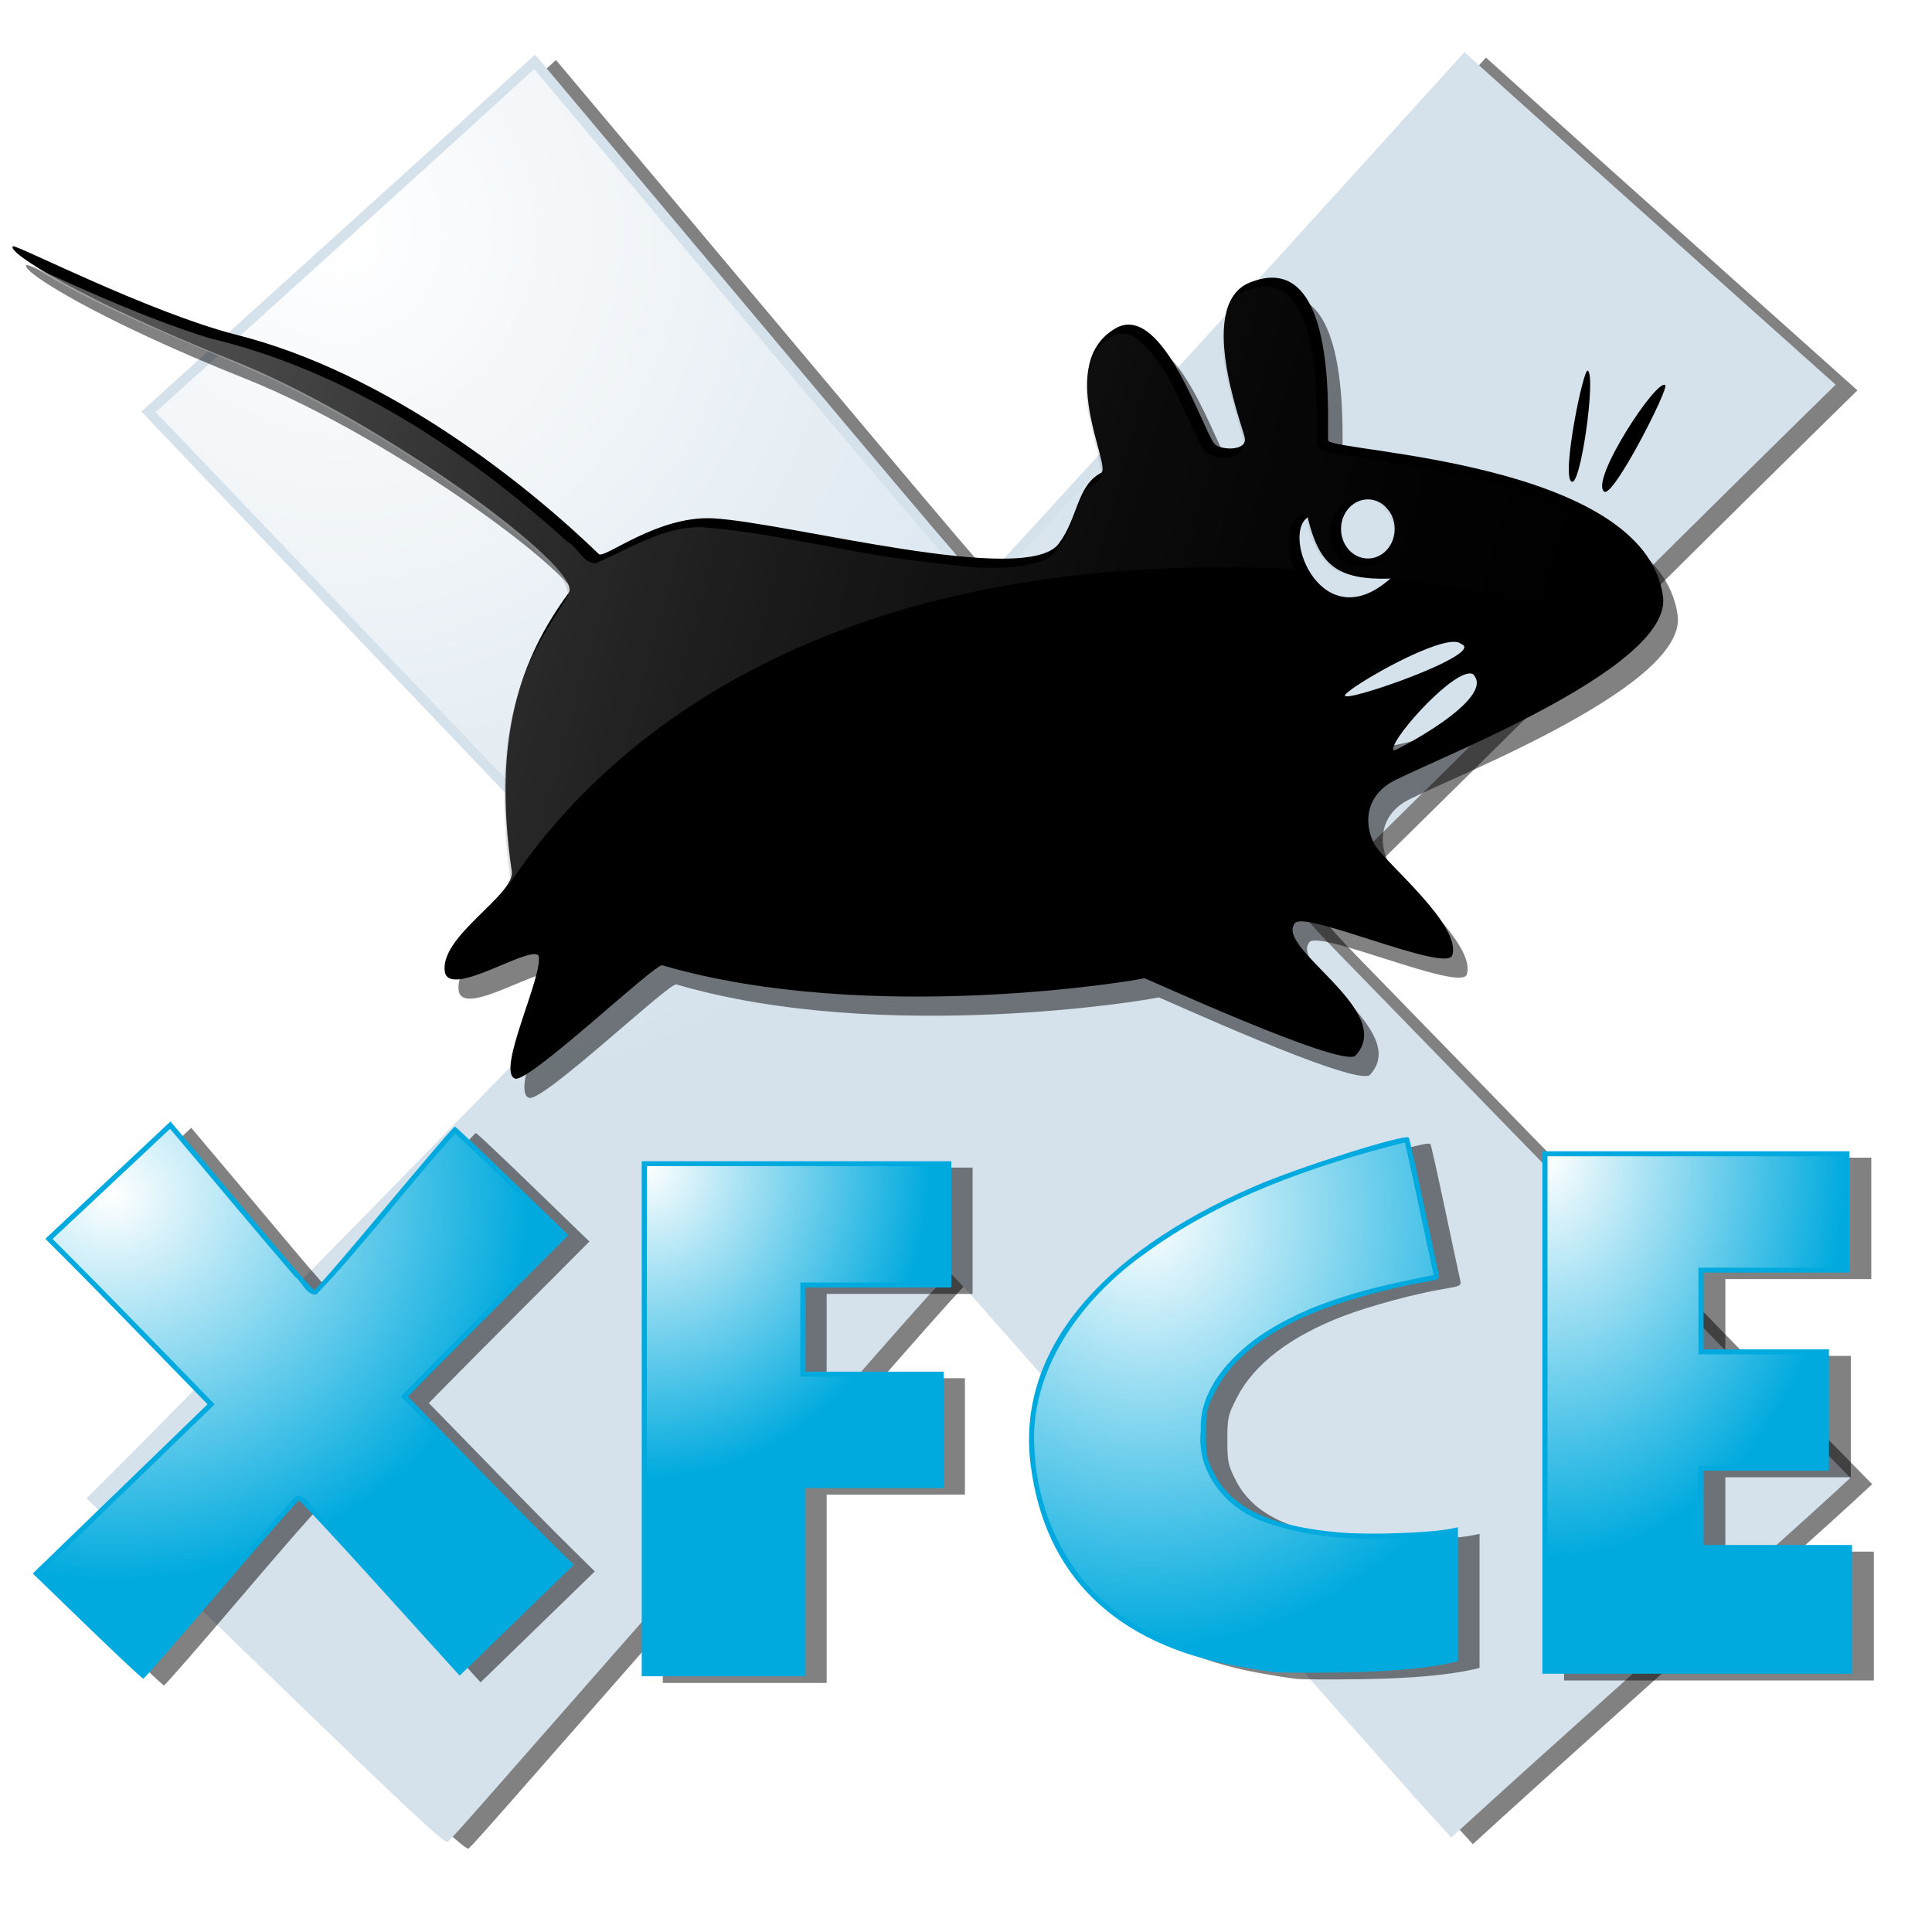 <?xml version="1.0" encoding="UTF-8" standalone="no"?>
<!-- Created with Inkscape (http://www.inkscape.org/) -->

<svg
   xmlns:dc="http://purl.org/dc/elements/1.1/"
   xmlns:cc="http://creativecommons.org/ns#"
   xmlns:rdf="http://www.w3.org/1999/02/22-rdf-syntax-ns#"
   xmlns:svg="http://www.w3.org/2000/svg"
   xmlns="http://www.w3.org/2000/svg"
   xmlns:xlink="http://www.w3.org/1999/xlink"
   xmlns:sodipodi="http://sodipodi.sourceforge.net/DTD/sodipodi-0.dtd"
   xmlns:inkscape="http://www.inkscape.org/namespaces/inkscape"
   width="16"
   height="16"
   id="svg2"
   sodipodi:version="0.32"
   inkscape:version="0.92.4 (5da689c313, 2019-01-14)"
   version="1.0"
   sodipodi:docname="xfce_logo.svg"
   inkscape:output_extension="org.inkscape.output.svg.inkscape"
   inkscape:export-filename="/home/knome/xfce_logo.png"
   inkscape:export-xdpi="96"
   inkscape:export-ydpi="96">
  <defs
     id="defs4">
    <linearGradient
       id="linearGradient3961">
      <stop
         id="stop3963"
         offset="0"
         style="stop-color:#cecece;stop-opacity:0.702;" />
      <stop
         id="stop3965"
         offset="1"
         style="stop-color:#1d1d1d;stop-opacity:0;" />
    </linearGradient>
    <linearGradient
       inkscape:collect="always"
       id="linearGradient3911">
      <stop
         style="stop-color:#ffffff;stop-opacity:1;"
         offset="0"
         id="stop3913" />
      <stop
         style="stop-color:#ffffff;stop-opacity:0;"
         offset="1"
         id="stop3915" />
    </linearGradient>
    <linearGradient
       inkscape:collect="always"
       id="linearGradient3891">
      <stop
         style="stop-color:#ffffff;stop-opacity:1;"
         offset="0"
         id="stop3893" />
      <stop
         style="stop-color:#ffffff;stop-opacity:0;"
         offset="1"
         id="stop3895" />
    </linearGradient>
    <linearGradient
       inkscape:collect="always"
       id="linearGradient3883">
      <stop
         style="stop-color:#ffffff;stop-opacity:1;"
         offset="0"
         id="stop3885" />
      <stop
         style="stop-color:#ffffff;stop-opacity:0;"
         offset="1"
         id="stop3887" />
    </linearGradient>
    <linearGradient
       inkscape:collect="always"
       id="linearGradient3875">
      <stop
         style="stop-color:#ffffff;stop-opacity:1;"
         offset="0"
         id="stop3877" />
      <stop
         style="stop-color:#ffffff;stop-opacity:0;"
         offset="1"
         id="stop3879" />
    </linearGradient>
    <linearGradient
       inkscape:collect="always"
       id="linearGradient3867">
      <stop
         style="stop-color:#ffffff;stop-opacity:1;"
         offset="0"
         id="stop3869" />
      <stop
         style="stop-color:#ffffff;stop-opacity:0;"
         offset="1"
         id="stop3871" />
    </linearGradient>
    <filter
       inkscape:collect="always"
       id="filter3721">
      <feGaussianBlur
         inkscape:collect="always"
         stdDeviation="4.68"
         id="feGaussianBlur3723" />
    </filter>
    <filter
       inkscape:collect="always"
       id="filter3737">
      <feGaussianBlur
         inkscape:collect="always"
         stdDeviation="7.061"
         id="feGaussianBlur3739" />
    </filter>
    <filter
       inkscape:collect="always"
       id="filter3843">
      <feGaussianBlur
         inkscape:collect="always"
         stdDeviation="4.907"
         id="feGaussianBlur3845" />
    </filter>
    <radialGradient
       inkscape:collect="always"
       xlink:href="#linearGradient3911"
       id="radialGradient4117"
       gradientUnits="userSpaceOnUse"
       gradientTransform="matrix(0.684,0,0,0.718,0.775,332.991)"
       cx="157.179"
       cy="381.116"
       fx="157.179"
       fy="381.116"
       r="339.062" />
    <radialGradient
       inkscape:collect="always"
       xlink:href="#linearGradient3867"
       id="radialGradient4119"
       gradientUnits="userSpaceOnUse"
       gradientTransform="matrix(1.086,1.1824124e-7,-1.1280596e-7,1.036,-26.993,85.753)"
       cx="68.983"
       cy="759.005"
       fx="68.983"
       fy="759.005"
       r="102.922" />
    <radialGradient
       inkscape:collect="always"
       xlink:href="#linearGradient3875"
       id="radialGradient4121"
       gradientUnits="userSpaceOnUse"
       gradientTransform="matrix(1.297,-4.4985834e-7,5.1150879e-7,1.475,-205.759,-311.565)"
       cx="305.677"
       cy="797.109"
       fx="305.677"
       fy="797.109"
       r="58.5" />
    <radialGradient
       inkscape:collect="always"
       xlink:href="#linearGradient3883"
       id="radialGradient4123"
       gradientUnits="userSpaceOnUse"
       gradientTransform="matrix(1.309,-7.0125078e-8,7.8281468e-8,1.461,-284.406,-260.992)"
       cx="464.792"
       cy="779.329"
       fx="464.792"
       fy="779.329"
       r="81.872" />
    <radialGradient
       inkscape:collect="always"
       xlink:href="#linearGradient3891"
       id="radialGradient4125"
       gradientUnits="userSpaceOnUse"
       gradientTransform="matrix(1.367,-4.6680105e-7,6.466944e-7,1.894,-429.863,-622.147)"
       cx="630"
       cy="783.375"
       fx="630"
       fy="783.375"
       r="58.5" />
    <linearGradient
       inkscape:collect="always"
       xlink:href="#linearGradient3961"
       id="linearGradient4127"
       gradientUnits="userSpaceOnUse"
       gradientTransform="translate(37.366,304.468)"
       x1="22.278"
       y1="86.188"
       x2="610.838"
       y2="243.856" />
    <clipPath
       clipPathUnits="userSpaceOnUse"
       id="clipPath1126">
      <rect
         style="opacity:0.5;vector-effect:none;fill:#ffffff;fill-opacity:1;fill-rule:nonzero;stroke:none;stroke-width:3.025;stroke-linecap:square;stroke-linejoin:miter;stroke-miterlimit:4;stroke-dasharray:none;stroke-dashoffset:0;stroke-opacity:1;paint-order:normal"
         id="rect1128"
         width="512"
         height="512"
         x="17.85"
         y="549.145" />
    </clipPath>
  </defs>
  <sodipodi:namedview
     id="base"
     pagecolor="#ffffff"
     bordercolor="#666666"
     borderopacity="1.0"
     gridtolerance="10000"
     guidetolerance="10"
     objecttolerance="10"
     inkscape:pageopacity="0.0"
     inkscape:pageshadow="2"
     inkscape:zoom="5.6"
     inkscape:cx="72.482143"
     inkscape:cy="46.351589"
     inkscape:document-units="px"
     inkscape:current-layer="layer10"
     showgrid="false"
     inkscape:window-width="1617"
     inkscape:window-height="1080"
     inkscape:window-x="301"
     inkscape:window-y="0"
     inkscape:window-maximized="0" />
  <g
     inkscape:groupmode="layer"
     id="layer10"
     inkscape:label="Mouse_Path"
     style="display:inline"
     transform="translate(-27.366,-1023.325)">
    <g
       id="g1124"
       transform="matrix(0.031,0,0,0.03,26.808,1007.055)"
       clip-path="url(#clipPath1126)"
       style="stroke-width:32.582">
      <path
         transform="matrix(0.684,0,0,0.684,-6.06,348.604)"
         style="opacity:0.7;fill:#000000;fill-opacity:1;stroke-width:32.582;filter:url(#filter3737)"
         d="m 146.931,960.49 -69.922,-69.927 10.47,-10.78 c 11.665,-12.01 22.579,-23.461 46.97,-49.279 9.075,-9.606 24.861,-26.247 35.079,-36.981 10.219,-10.734 23.468,-24.691 29.444,-31.016 19.607,-20.754 41.657,-44.058 68.431,-72.321 l 26.355,-27.821 -6.996,-7.179 c -3.848,-3.948 -26.508,-28.329 -50.355,-54.179 -58.908,-63.853 -78.358,-84.909 -78.982,-85.5 -0.29,-0.275 -13.673,-14.761 -29.741,-32.191 L 98.47,451.625 136.21,416.34 c 75.181,-70.293 82.964,-77.582 99.404,-93.11 l 16.705,-15.777 7.963,9.777 c 4.379,5.378 30.079,37.002 57.11,70.277 98.249,120.943 108.267,133.097 109.403,132.73 1.081,-0.35 19.514,-21.078 78.018,-87.729 25.607,-29.173 29.527,-33.624 31.168,-35.391 0.567,-0.61 18.703,-21.256 40.303,-45.879 l 39.272,-44.77 20.197,18.804 c 11.108,10.342 43.749,40.559 72.536,67.147 l 52.339,48.343 -18.347,18.623 c -21.983,22.314 -50.25,51.225 -101.326,103.635 -20.897,21.443 -48.905,50.032 -62.239,63.531 -13.334,13.499 -24.873,25.403 -25.641,26.454 -1.29,1.765 0.326,3.733 21.239,25.864 12.45,13.174 30.511,32.349 40.136,42.609 9.625,10.261 29.391,31.227 43.925,46.592 14.534,15.365 32.759,34.678 40.5,42.918 14.734,15.683 19.645,20.87 49.356,52.127 l 18.163,19.108 -7.222,6.894 c -3.972,3.792 -12.622,11.883 -19.222,17.98 -44.53,41.135 -99.505,92.146 -113.264,105.096 l -16.264,15.308 -7.282,-8.248 c -11.164,-12.644 -53.068,-61.593 -149.169,-174.248 -9.384,-11 -21.948,-25.738 -27.921,-32.75 -5.973,-7.013 -11.223,-12.75 -11.666,-12.75 -0.444,0 -12.873,14.241 -27.621,31.647 -14.748,17.406 -31.25,36.868 -36.671,43.25 -5.422,6.382 -14.04,16.553 -19.152,22.603 -9.748,11.536 -12.219,14.447 -56.49,66.526 -15.125,17.793 -33.658,39.611 -41.184,48.485 -7.526,8.874 -14.298,16.643 -15.048,17.266 -1.089,0.904 -15.466,-12.971 -71.286,-68.795 z"
         id="path3689"
         inkscape:connector-curvature="0" />
      <path
         id="path2626"
         d="m 88.892,1003.78 -47.795,-47.799 7.157,-7.368 c 7.973,-8.209 15.434,-16.037 32.106,-33.684 6.203,-6.566 16.993,-17.941 23.978,-25.278 6.985,-7.337 16.042,-16.877 20.126,-21.201 13.402,-14.186 28.475,-30.116 46.776,-49.435 l 18.015,-19.017 -4.782,-4.907 C 181.844,792.391 166.354,775.726 150.053,758.056 109.787,714.409 96.492,700.016 96.065,699.612 95.867,699.424 86.719,689.522 75.736,677.608 L 55.767,655.945 81.564,631.826 c 51.39,-48.049 56.71,-53.031 67.948,-63.645 l 11.418,-10.785 5.443,6.683 c 2.994,3.676 20.56,25.293 39.038,48.038 67.158,82.671 74.006,90.979 74.782,90.728 0.739,-0.239 13.339,-14.408 53.329,-59.967 17.504,-19.941 20.183,-22.984 21.305,-24.192 0.388,-0.417 12.785,-14.53 27.549,-31.361 l 26.845,-30.602 13.806,12.854 c 7.593,7.07 29.905,27.724 49.582,45.898 l 35.776,33.045 -12.541,12.73 c -15.026,15.253 -34.349,35.015 -69.261,70.84 -14.284,14.657 -33.429,34.2 -42.544,43.427 -9.115,9.227 -17.002,17.365 -17.527,18.083 -0.882,1.206 0.223,2.552 14.518,17.679 8.51,9.005 20.856,22.112 27.435,29.126 6.579,7.014 20.09,21.345 30.025,31.848 9.935,10.503 22.392,23.705 27.684,29.337 10.071,10.72 13.428,14.266 33.737,35.631 l 12.415,13.062 -4.936,4.713 c -2.715,2.592 -8.628,8.122 -13.139,12.29 -30.439,28.118 -68.017,62.986 -77.422,71.839 l -11.117,10.464 -4.978,-5.638 c -7.631,-8.643 -36.274,-42.102 -101.965,-119.107 -6.414,-7.519 -15.003,-17.593 -19.085,-22.386 -4.083,-4.793 -7.671,-8.715 -7.975,-8.715 -0.303,0 -8.799,9.735 -18.88,21.632 -10.081,11.898 -21.361,25.201 -25.067,29.564 -3.706,4.362 -9.597,11.315 -13.092,15.45 -6.663,7.886 -8.353,9.875 -38.614,45.474 -10.339,12.162 -23.007,27.076 -28.151,33.142 -5.144,6.066 -9.773,11.377 -10.286,11.802 -0.744,0.618 -10.572,-8.866 -48.728,-47.025 z"
         style="fill:#d5e2ec;fill-opacity:1;stroke-width:22.271"
         inkscape:connector-curvature="0" />
      <path
         id="path3900"
         d="m 384.418,589.13 c -34.115,38.563 -67.803,77.645 -102.255,115.798 -4.208,2.224 -6.798,-3.309 -9.076,-5.761 -37.964,-45.506 -74.866,-91.889 -112.404,-137.764 -33.548,31.727 -67.379,63.151 -101.08,94.715 43.041,46.348 85.569,93.203 128.999,139.124 3.481,1.572 4.047,6.356 1.004,8.694 -22.838,23.258 -44.998,47.382 -67.559,70.988 -25.635,27.081 -51.268,54.164 -77.119,81.038 30.719,30.488 61.051,61.707 92.215,91.425 44.261,-51.568 87.771,-104.008 132.31,-155.316 2.27,-2.315 5.272,-0.165 6.5,2.14 43.15,49.635 85.339,100.213 128.489,149.803 2.556,3.716 5.61,-3.609 8.409,-4.929 31.731,-29.792 63.939,-59.051 95.611,-88.911 -47.795,-50.452 -95.715,-100.797 -142.969,-151.748 -2.434,-2.287 -2.544,-6.447 0.528,-8.305 45.284,-46.281 90.45,-92.781 135.853,-138.883 1.347,-0.92 4.156,-3.211 1.12,-4.005 -31.21,-28.854 -62.479,-57.64 -93.604,-86.576 -8.324,9.491 -16.647,18.983 -24.971,28.474 z"
         style="fill:url(#radialGradient4117);fill-opacity:1;stroke-width:22.271"
         inkscape:connector-curvature="0" />
      <path
         transform="matrix(0.684,0,0,0.684,-6.06,348.604)"
         style="opacity:0.7;fill:#000000;fill-opacity:1;stroke-width:32.582;filter:url(#filter3721)"
         d="m 77.289,942.2 -21.246,-21.246 34.158,-34.169 34.158,-34.169 -24.331,-25.835 C 86.646,812.572 72.378,797.54 68.322,793.377 l -7.375,-7.569 24.461,-23.703 24.461,-23.703 11.336,13.89 c 6.235,7.64 18.696,22.95 27.69,34.022 8.995,11.072 16.712,20.131 17.149,20.131 0.437,0 9.466,-10.688 20.064,-23.75 26.601,-32.785 34.349,-42.143 34.941,-42.201 0.28,-0.027 10.368,9.818 22.419,21.878 l 21.91,21.927 -24.453,25.323 c -13.449,13.927 -27.56,28.596 -31.357,32.597 l -6.904,7.275 4.483,4.725 c 2.466,2.599 12.308,13.05 21.871,23.225 9.563,10.175 22.133,23.335 27.932,29.244 l 10.544,10.744 -22.309,22.39 -22.309,22.39 -30.993,-35.384 c -17.046,-19.461 -31.361,-35.384 -31.812,-35.384 -0.451,0 -14.164,16.2 -30.475,36 -16.31,19.8 -29.972,36 -30.358,36 -0.387,0 -10.264,-9.561 -21.949,-21.246 z M 294.041,858.446 v -104 h 60.5 60.5 v 25.5 25.5 h -28.5 -28.5 v 17 17 h 27 27 v 23.5 23.5 h -27 -27 v 38 38 h -32 -32 z m 247.5,102.369 c -2.2,-0.231 -8.843,-1.323 -14.763,-2.427 -47.885,-8.931 -75.421,-36.779 -80.781,-81.692 -5.336,-44.712 25.851,-84.57 87.801,-112.214 17.499,-7.809 58.453,-21.159 60.039,-19.573 0.224,0.224 2.834,12.249 5.798,26.722 2.965,14.473 5.616,27.281 5.891,28.463 0.456,1.958 -0.098,2.25 -6.243,3.297 -11.278,1.92 -28.631,6.745 -39.24,10.909 -20.76,8.15 -35.084,19.458 -41.764,32.973 -3.533,7.147 -3.74,8.098 -3.74,17.137 0,8.802 0.264,10.107 3.295,16.267 6.899,14.021 22.327,21.41 49.608,23.76 11.486,0.989 34.665,0.137 42.846,-1.575 l 2.75,-0.576 v 27.06 27.06 l -2.25,0.535 c -9.855,2.342 -24.947,3.717 -43.75,3.986 -11.825,0.169 -23.3,0.118 -25.5,-0.113 z m 104.5,-104.869 v -105.5 h 60 60 v 24.5 24.5 h -28.5 -28.5 v 15.5 15.5 h 24.5 24.5 v 24.5 24.5 h -24.5 -24.5 v 15 15 h 29 29 v 26 26 h -60.5 -60.5 z"
         id="path3699"
         inkscape:connector-curvature="0" />
      <path
         id="path2557"
         d="M 41.274,991.223 26.752,976.7 50.1,953.344 73.449,929.988 56.818,912.328 c -9.147,-9.713 -18.9,-19.988 -21.673,-22.834 l -5.041,-5.174 16.72,-16.202 16.72,-16.202 7.749,9.495 c 4.262,5.222 12.779,15.687 18.928,23.256 6.148,7.568 11.423,13.761 11.722,13.761 0.299,0 6.47,-7.305 13.715,-16.234 18.183,-22.41 23.479,-28.807 23.884,-28.846 0.191,-0.018 7.087,6.711 15.325,14.955 L 169.843,883.291 153.128,900.6 c -9.193,9.52 -18.839,19.547 -21.434,22.282 l -4.719,4.973 3.064,3.23 c 1.685,1.776 8.413,8.92 14.95,15.876 6.537,6.955 15.129,15.95 19.093,19.99 l 7.207,7.344 -15.25,15.305 -15.25,15.305 -21.185,-24.187 C 107.953,967.414 98.168,956.53 97.86,956.53 c -0.308,0 -9.682,11.074 -20.831,24.608 -11.149,13.534 -20.487,24.608 -20.751,24.608 -0.264,0 -7.016,-6.535 -15.003,-14.523 z m 148.161,-57.25 v -71.089 h 41.355 41.355 v 17.431 17.431 h -19.481 -19.481 v 11.62 11.62 h 18.456 18.456 v 16.063 16.063 h -18.456 -18.456 v 25.975 25.975 h -21.874 -21.874 z m 169.179,69.975 c -1.504,-0.158 -6.045,-0.904 -10.091,-1.659 -32.732,-6.105 -51.554,-25.14 -55.218,-55.841 -3.647,-30.563 17.671,-57.808 60.017,-76.704 11.962,-5.338 39.955,-14.464 41.04,-13.379 0.153,0.153 1.937,8.373 3.963,18.266 2.027,9.893 3.839,18.648 4.027,19.456 0.312,1.338 -0.067,1.538 -4.267,2.253 -7.709,1.313 -19.571,4.61 -26.822,7.457 -14.191,5.571 -23.981,13.301 -28.548,22.539 -2.415,4.885 -2.557,5.536 -2.557,11.714 0,6.017 0.181,6.909 2.252,11.119 4.716,9.584 15.262,14.635 33.91,16.241 7.851,0.676 23.695,0.094 29.288,-1.077 l 1.88,-0.393 v 18.497 18.497 l -1.538,0.365 c -6.736,1.601 -17.053,2.541 -29.905,2.724 -8.083,0.115 -15.927,0.081 -17.431,-0.077 z m 71.431,-71.684 V 860.149 h 41.013 41.013 v 16.747 16.747 h -19.481 -19.481 v 10.595 10.595 h 16.747 16.747 v 16.747 16.747 h -16.747 -16.747 v 10.253 10.253 h 19.823 19.823 v 17.772 17.772 h -41.355 -41.355 z"
         style="fill:#00aade;fill-opacity:1;stroke-width:22.271"
         inkscape:connector-curvature="0" />
      <path
         id="path3857"
         d="m 47.791,869.108 c -5.248,5.077 -10.495,10.154 -15.743,15.23 14.585,15.071 28.924,30.382 43.299,45.67 -15.563,15.56 -31.122,31.124 -46.674,46.695 9.201,8.905 18.335,18.962 27.662,27 13.781,-15.822 26.73,-32.655 40.714,-48.34 3.067,-0.538 4.423,3.919 6.685,5.414 12.543,13.874 24.75,28.09 37.126,42.136 9.511,-9.536 19.017,-19.077 28.517,-28.624 -15.06,-15.186 -29.617,-30.94 -44.281,-46.439 14.182,-14.943 28.534,-29.723 42.85,-44.538 -9.431,-9.391 -18.804,-18.986 -28.346,-28.09 -12.671,14.513 -24.059,30.342 -37.04,44.431 -2.575,0.431 -3.919,-3.469 -5.781,-4.923 -11.252,-13.485 -22.209,-27.215 -33.353,-40.789 -5.212,5.055 -10.424,10.111 -15.636,15.166 z"
         style="fill:url(#radialGradient4119);fill-opacity:1;stroke-width:22.271"
         inkscape:connector-curvature="0" />
      <path
         id="path3855"
         d="m 190.802,933.981 c 0,23.241 0,46.481 0,69.722 13.671,0 27.342,0 41.013,0 0,-17.317 0,-34.633 0,-51.95 12.304,0 24.608,0 36.912,0 0,-9.798 0,-19.595 0,-29.393 -12.304,0 -24.608,0 -36.912,0 0,-8.658 0,-17.317 0,-25.975 12.987,0 25.975,0 38.962,0 0,-10.709 0,-21.418 0,-32.127 -26.658,0 -53.317,0 -79.975,0 0,23.241 0,46.481 0,69.722 z"
         style="fill:url(#radialGradient4121);fill-opacity:1;stroke-width:22.271"
         inkscape:connector-curvature="0" />
      <path
         id="path3853"
         d="m 393.005,857.766 c -24.621,6.485 -49.103,15.354 -69.509,30.888 -16.936,12.545 -30.714,32.247 -29.136,54.149 0.962,19.317 10.548,38.742 27.8,48.543 12.107,7.095 26.194,10.456 40.085,11.349 14.64,-0.028 29.57,0.29 43.876,-2.836 -0.173,-11.289 0.343,-23.393 -0.256,-34.178 -16.595,2.062 -34.171,2.638 -50.091,-3.183 -10.293,-3.65 -18.25,-13.945 -16.975,-25.163 -0.579,-10.864 7.373,-20.124 15.65,-26.146 13.627,-9.659 30.415,-13.629 46.567,-16.875 -2.598,-12.189 -5.016,-24.484 -7.69,-36.613 z"
         style="fill:url(#radialGradient4123);fill-opacity:1;stroke-width:22.271"
         inkscape:connector-curvature="0" />
      <path
         id="path3848"
         d="m 431.412,932.273 c 0,23.583 0,47.165 0,70.748 26.658,0 53.317,0 79.975,0 0,-10.937 0,-21.874 0,-32.81 -13.215,0 -26.431,0 -39.646,0 0,-7.747 0,-15.494 0,-23.241 11.165,0 22.329,0 33.494,0 0,-10.253 0,-20.507 0,-30.76 -11.165,0 -22.329,0 -33.494,0 0,-7.975 0,-15.95 0,-23.924 12.987,0 25.975,0 38.962,0 0,-10.253 0,-20.507 0,-30.76 -26.431,0 -52.861,0 -79.292,0 0,23.583 0,47.165 0,70.748 z"
         style="fill:url(#radialGradient4125);fill-opacity:1;stroke-width:22.271"
         inkscape:connector-curvature="0" />
      <path
         inkscape:export-ydpi="1026.8827"
         inkscape:export-xdpi="1026.8827"
         inkscape:export-filename="/home/knome/Stuff/xubuntu-mouse-draft-2.png"
         style="fill:#000000;fill-opacity:1;fill-rule:evenodd;stroke:none;stroke-width:0.179pt;stroke-linecap:butt;stroke-linejoin:miter;stroke-opacity:1"
         id="path13"
         d="m 462.863,648.644 c -2.292,-1.896 -20.265,26.462 -16.291,29.405 2.39,1.788 17.315,-28.394 16.291,-29.405 z"
         inkscape:connector-curvature="0" />
      <path
         inkscape:export-ydpi="1026.8827"
         inkscape:export-xdpi="1026.8827"
         inkscape:export-filename="/home/knome/Stuff/xubuntu-mouse-draft-2.png"
         style="fill:#000000;fill-opacity:1;fill-rule:evenodd;stroke:none;stroke-width:0.179pt;stroke-linecap:butt;stroke-linejoin:miter;stroke-opacity:1"
         id="path18"
         d="m 442.202,644.671 c -1.134,-1.317 -7.154,29.243 -4.37,30.596 2.39,1.788 6.552,-29.006 4.37,-30.596 z"
         inkscape:connector-curvature="0" />
      <path
         transform="matrix(0.684,0,0,0.684,-6.06,348.604)"
         sodipodi:nodetypes="cccccccccccccccscccccccccccsssccccc"
         style="opacity:0.7;fill:#000000;fill-opacity:1;fill-rule:evenodd;stroke:none;stroke-width:0.437pt;stroke-linecap:butt;stroke-linejoin:miter;stroke-opacity:1;filter:url(#filter3843)"
         d="m 45.625,390.159 c -3.443,1.885 27.553,22.094 85.469,45.938 57.92,23.844 137.93,84.277 131.656,94.031 -18.812,26.497 -29.908,58.188 -22.25,112.469 1.381,9.555 -28.316,26.146 -26.156,40.562 1.806,10.97 33.193,-10.875 36.625,-6.562 2.1,7.741 -16.792,46.919 -9.156,49.719 5.585,1.66 54.679,-46.587 57.531,-45.781 80.962,24.476 186.304,5.994 188.344,5.219 -0.192,-0.425 75.802,35.726 82.406,31.406 16.66,-18.041 -31.573,-43.468 -23.531,-53.625 3.526,-5.317 58.748,19.964 61.469,13.062 3.959,-11.948 -25.642,-37.036 -30.094,-44.469 -3.872,-6.853 -4.712,-17.919 5.219,-24.844 9.935,-6.924 111.51,-45.776 107.25,-75.844 -7.365,-54.635 -128.821,-58.183 -130.781,-62.781 -0.922,-2.16 5.345,-78.127 -30.094,-64.094 -21.819,8.121 -4.005,56.523 -2.594,62.781 1.302,5.761 -9.708,5.154 -11.781,2.625 -4.629,-5.652 -19.912,-56.103 -37.938,-47.094 -25.281,13.939 -1.489,57.433 -6.531,58.844 -9.367,5.235 -8.836,18.021 -16.344,28.438 -12.381,17.744 -105.021,-8.311 -134.969,-10.125 -21.925,-1.295 -42.896,16.694 -44.875,14.406 -26.696,-26.734 -81.928,-73.287 -142.438,-88.75 C 98.129,416.481 47.65,389.82 45.625,390.159 Z m 519.826,89.362 c 5.79,-1e-5 20.112,18.203 20.112,24.795 2e-5,6.592 -7.536,33.366 -13.326,33.366 -5.79,0 -51.929,-22.489 -51.929,-29.08 10e-6,-6.592 39.353,-29.08 45.143,-29.08 z M 604,535.266 c -7.842,-13.173 16.209,35.646 18.183,31.527 -56.677,35.222 -103.546,11.97 -103.915,9.152 -0.576,-2.012 75.225,-41.077 85.732,-40.679 z"
         id="path3840"
         inkscape:connector-curvature="0" />
      <path
         id="path14"
         d="m 21.51,610.318 c -2.354,1.289 18.834,15.102 58.422,31.401 39.591,16.298 94.282,57.608 89.994,64.275 -12.859,18.112 -20.444,39.774 -15.209,76.878 0.944,6.531 -19.356,17.872 -17.879,27.727 1.235,7.498 22.689,-7.434 25.035,-4.486 1.435,5.291 -11.478,32.071 -6.259,33.985 3.817,1.134 37.376,-31.844 39.326,-31.294 55.342,16.731 127.348,4.097 128.743,3.567 -0.131,-0.291 51.814,24.421 56.329,21.468 11.388,-12.332 -21.582,-29.713 -16.085,-36.655 2.41,-3.635 40.157,13.647 42.017,8.929 2.706,-8.167 -17.528,-25.316 -20.571,-30.397 -2.647,-4.684 -3.221,-12.249 3.567,-16.982 6.791,-4.733 76.223,-31.29 73.311,-51.843 -5.034,-37.346 -88.055,-39.771 -89.396,-42.914 -0.63,-1.477 3.653,-53.404 -20.571,-43.811 -14.915,5.551 -2.738,38.636 -1.773,42.914 0.89,3.938 -6.636,3.523 -8.053,1.794 -3.164,-3.864 -13.611,-38.349 -25.932,-32.191 -17.281,9.528 -1.017,39.258 -4.464,40.223 -6.403,3.578 -6.04,12.318 -11.172,19.438 -8.463,12.129 -71.787,-5.681 -92.258,-6.921 -14.987,-0.885 -29.321,11.411 -30.674,9.847 C 159.71,676.996 121.956,645.175 80.595,634.605 57.4,628.311 22.894,610.086 21.51,610.318 Z m 361.919,69.872 c 3.957,0 7.156,3.654 7.156,8.16 10e-6,4.506 -3.199,8.16 -7.156,8.16 -3.957,0 -7.177,-3.654 -7.177,-8.16 10e-6,-4.506 3.22,-8.16 7.177,-8.16 z m -16.085,4.956 c 3.046,13.147 7.8,17.337 22.066,16.918 -18.158,16.651 -29.194,-11.879 -22.066,-16.918 z m 39.261,34.37 c 0.743,0.028 1.315,0.198 1.688,0.555 7.154,2.593 -30.743,16.239 -30.995,14.312 -0.394,-1.375 22.125,-15.139 29.307,-14.867 z m 3.845,8.737 c 0.392,-0.03 0.736,0.022 1.025,0.171 6.752,6.709 -21.378,21.584 -21.062,21.062 -2.267,-1.37 14.163,-20.777 20.037,-21.233 z"
         style="fill:#000000;fill-opacity:1;fill-rule:evenodd;stroke:none;stroke-width:0.299pt;stroke-linecap:butt;stroke-linejoin:miter;stroke-opacity:1"
         inkscape:connector-curvature="0" />
      <path
         transform="matrix(0.684,0,0,0.684,-6.06,348.604)"
         id="path3939"
         d="m 47.522,390.655 0.844,0.531 0.562,0.344 c 29.148,18.335 61.612,30.408 92.75,44.812 36.344,18.52 71.206,40.965 101.625,68 5.2,5.607 13.146,10.979 13.75,19.219 -6.222,10.345 -13.118,20.628 -17.031,32.125 -9.888,26.114 -8.99,55.26 -5.531,82.531 -0.329,1.092 -0.741,2.122 -1.219,3.125 39.104,-61.644 122.41,-129.188 279.75,-129.188 9.336,0 18.549,0.257 27.656,0.75 -2.334,-5.474 -2.993,-11.63 -1.188,-17.219 0.934,-2.496 3.192,-3.995 5.281,-5.469 0.24,0.969 0.479,1.938 0.719,2.906 1.469,8.143 5.317,17.587 13.094,21.094 6.548,0.591 13.015,1.289 19.406,2.125 1.052,-0.023 2.109,-0.053 3.156,-0.062 -0.141,0.147 -0.294,0.291 -0.438,0.438 34.129,4.666 65.859,12.789 93.969,23.656 4.71,-5.799 7.742,-13.095 4.5,-20.312 -6.707,-19.964 -26.961,-29.843 -45.375,-36.844 -26.037,-9.701 -53.871,-12.756 -81.062,-17.781 -5.83,-1.282 -2.139,-9.145 -3.219,-13.094 -0.587,-16.335 -0.209,-34.316 -9.656,-48.281 -7.114,-9.935 -24.85,-4.618 -26.219,7.344 -3.36,17.396 3.602,34.527 7.375,51.188 -1.196,6.666 -11.502,6.571 -15.5,2.531 -8.718,-15.11 -12.747,-34.201 -26.875,-45.625 -7.128,-5.139 -15.245,2.944 -17.562,9.594 -5.117,15.154 2.324,30.401 4.312,45.344 -0.368,4.098 -5.979,4.363 -7.031,8.375 -5.193,8.827 -5.785,22.067 -16.125,26.844 -16.458,5.336 -34.353,1.586 -51.125,-0.344 -27.409,-3.639 -54.35,-11.115 -81.875,-13.344 -15.185,-0.284 -28.127,8.756 -41.438,14.594 -4.853,0.005 -7.055,-6.538 -10.938,-8.656 C 217.018,464.819 170.324,432.794 116.897,419.686 92.987,411.977 70.256,401.255 47.522,390.655 Z m 518.906,93.719 c 11.373,-0.608 16.939,14.607 10.312,22.781 -4.883,7.653 -17.411,6.16 -20.656,-2.25 -4.202,-7.995 0.63,-19.932 10.344,-20.531 z"
         style="opacity:0.8;fill:url(#linearGradient4127);fill-opacity:1;fill-rule:evenodd;stroke:none;stroke-width:0.437pt;stroke-linecap:butt;stroke-linejoin:miter;stroke-opacity:1;filter:url(#filter3843)"
         inkscape:connector-curvature="0" />
    </g>
  </g>
</svg>
